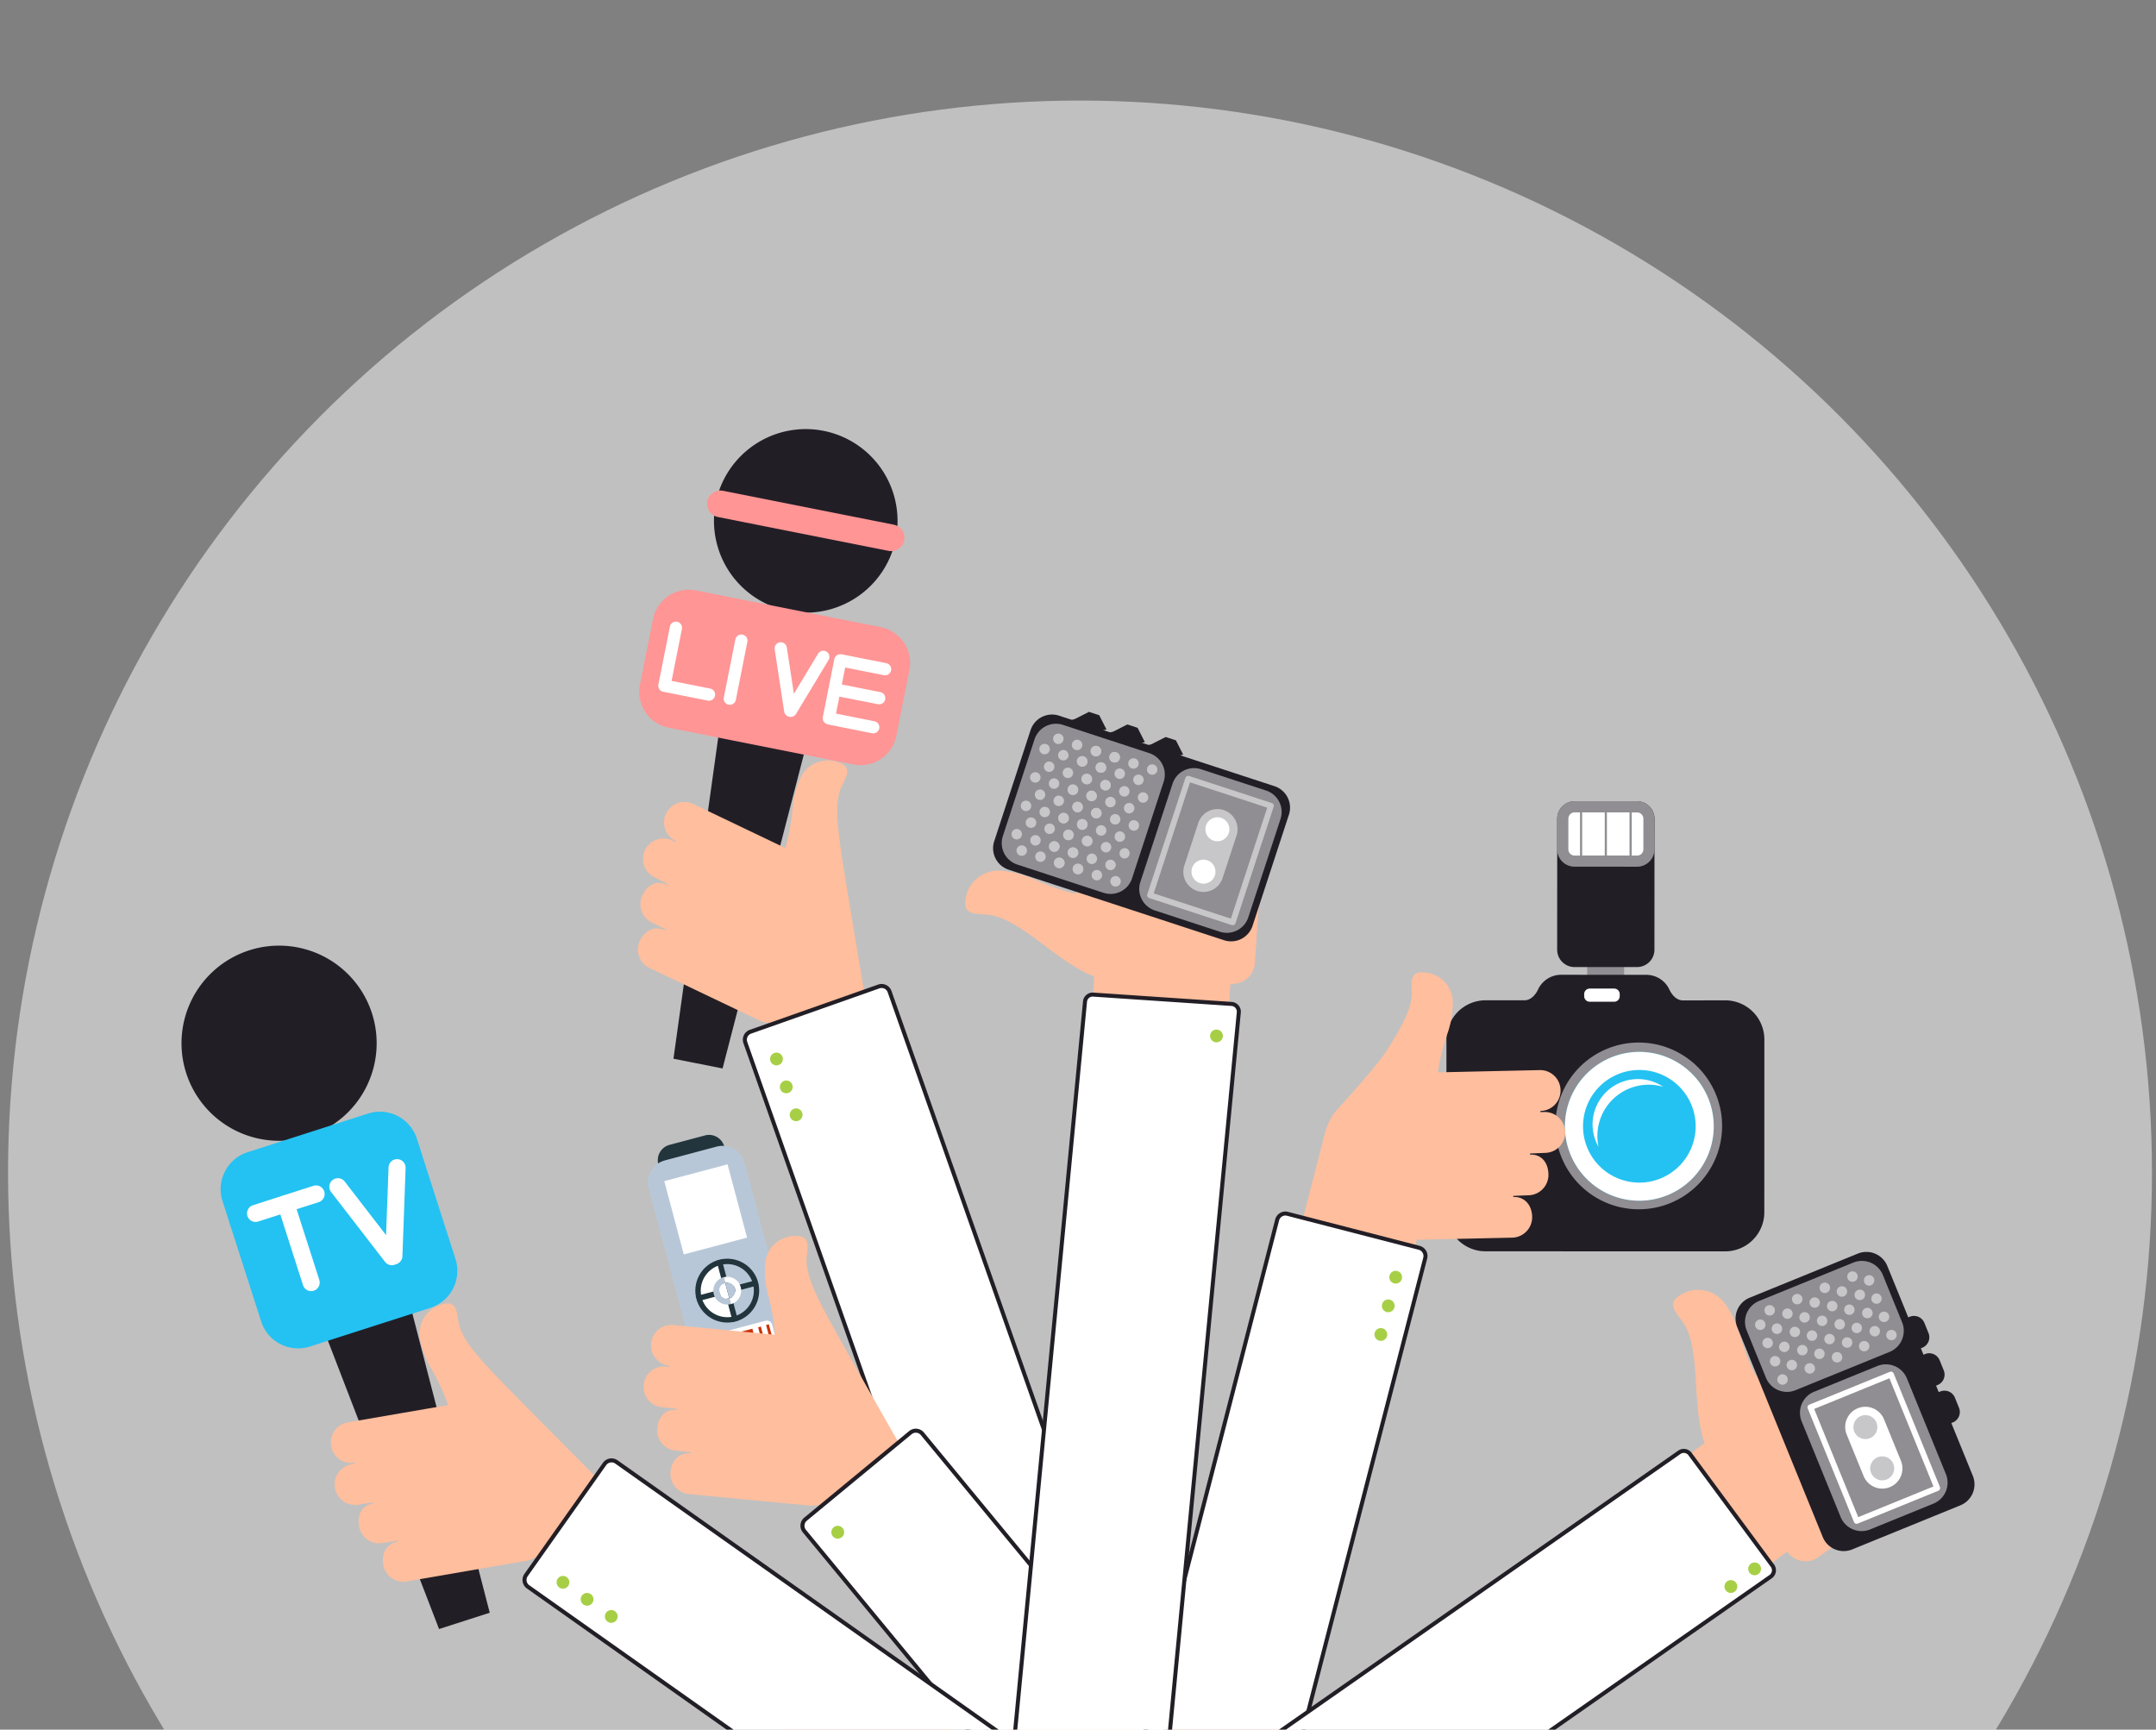<svg xmlns="http://www.w3.org/2000/svg" xmlns:xlink="http://www.w3.org/1999/xlink" width="536" height="430" viewBox="0 0 536 430">
  <rect x="0" y="0" width="536" height="430" fill="#808080" stroke="none"/>
  <defs>
    <clipPath id="clip-path">
      <rect id="Rectangle_2768" data-name="Rectangle 2768" width="536" height="430" transform="translate(1217.467 84.034)" fill="#fff" stroke="#707070" stroke-width="1"/>
    </clipPath>
  </defs>
  <g id="Mask_Group_31" data-name="Mask Group 31" transform="translate(-1217.467 -84.034)" clip-path="url(#clip-path)">
    <circle id="Ellipse_1293" data-name="Ellipse 1293" cx="266.5" cy="266.5" r="266.5" transform="translate(1219.467 109.034)" fill="rgba(255,255,255,0.5)"/>
    <g id="_42127_Converted_" data-name="42127 [Converted]" transform="translate(1196.007 168.691)">
      <g id="Group_26533" data-name="Group 26533" transform="translate(180.046 22.015)">
        <g id="Group_26527" data-name="Group 26527" transform="translate(0.339)">
          <g id="Group_26525" data-name="Group 26525" transform="translate(16.87)">
            <g id="Group_26524" data-name="Group 26524" transform="translate(1.701)">
              <path id="Path_32247" data-name="Path 32247" d="M203.631,49.277a22.819,22.819,0,1,1-17.944-26.823A22.821,22.821,0,0,1,203.631,49.277Z" transform="translate(-158.425 -22.015)" fill="#221e26"/>
            </g>
            <path id="Path_32249" data-name="Path 32249" d="M206.242,45a3.317,3.317,0,0,1-3.906,2.609l-42.417-8.417a3.317,3.317,0,0,1-2.609-3.906h0a3.317,3.317,0,0,1,3.906-2.609L203.633,41.1A3.339,3.339,0,0,1,206.242,45Z" transform="translate(-157.245 -17.337)" fill="#ff9595"/>
          </g>
          <path id="Path_32250" data-name="Path 32250" d="M163.648,158.279l-12.208-2.421L162.927,73.43,184.5,77.711Z" transform="translate(-142.937 0.674)" fill="#221e26"/>
          <path id="Path_32251" data-name="Path 32251" d="M209.461,86.012a9.09,9.09,0,0,1-10.68,7.149l-45.92-9.123a9.09,9.09,0,0,1-7.149-10.68l3.243-16.315a9.1,9.1,0,0,1,10.68-7.149l45.92,9.123A9.1,9.1,0,0,1,212.7,69.7Z" transform="translate(-145.54 -9.789)" fill="#ff9595"/>
          <g id="Group_26526" data-name="Group 26526" transform="translate(4.728 47.859)">
            <path id="Path_32252" data-name="Path 32252" d="M163.122,73.694a1.514,1.514,0,0,1-1.787,1.2h0a1.514,1.514,0,0,1-1.2-1.787l2.868-14.427a1.514,1.514,0,0,1,1.787-1.2h0a1.525,1.525,0,0,1,1.2,1.787Z" transform="translate(-143.839 -54.238)" fill="#fff"/>
            <path id="Path_32253" data-name="Path 32253" d="M181.807,61.123a1.524,1.524,0,0,0-2.1.476l-6.025,10-1.758-11.545a1.528,1.528,0,0,0-3.012.519l2.364,15.508a1.62,1.62,0,0,0,2.9.577l8.1-13.433A1.531,1.531,0,0,0,181.807,61.123Z" transform="translate(-139.967 -53.644)" fill="#fff"/>
            <path id="Path_32254" data-name="Path 32254" d="M190.923,73.275a1.528,1.528,0,0,0,.591-3l-9.585-1.9.836-4.223,9.585,1.9a1.521,1.521,0,1,0,.591-2.983l-11.084-2.205a1.355,1.355,0,0,0-.418,0,1.5,1.5,0,0,0-1.369,1.2L177.2,76.489h0a1.735,1.735,0,0,0,0,.274,1.487,1.487,0,0,0,.922,1.412,1.562,1.562,0,0,0,.274.115L189.482,80.5a1.521,1.521,0,0,0,.591-2.983l-9.585-1.9.836-4.223Z" transform="translate(-136.299 -52.737)" fill="#fff"/>
            <path id="Path_32255" data-name="Path 32255" d="M161.719,71.867l-9.585-1.9L154.7,57.036a1.521,1.521,0,0,0-2.984-.591l-2.868,14.427a1.525,1.525,0,0,0,1.2,1.787h0l11.084,2.205a1.528,1.528,0,0,0,.591-3Z" transform="translate(-148.821 -55.221)" fill="#fff"/>
          </g>
        </g>
        <g id="Group_26532" data-name="Group 26532" transform="translate(0 82.406)">
          <g id="Group_26530" data-name="Group 26530">
            <g id="Group_26529" data-name="Group 26529">
              <g id="Group_26528" data-name="Group 26528">
                <path id="Path_32256" data-name="Path 32256" d="M149.477,108.232a5.083,5.083,0,1,1,4.367-9.181l.735.346a.133.133,0,0,0,.173-.058.142.142,0,0,0-.058-.187,5.08,5.08,0,1,1,4.382-9.167l22.744,10.882a.158.158,0,0,0,.115,0,.148.148,0,0,0,.072-.086,52.608,52.608,0,0,0,1.7-9.138,23.608,23.608,0,0,1,2-8.1,7.518,7.518,0,0,1,10.19-3.6,2.352,2.352,0,0,1,1.355,1.3c.317.908-.086,1.917-1.023,3.848l-.259.519c-1.8,3.762-1.009,9.686-.259,15.407.577,4.4,6.1,37.113,6.1,37.113l-19.2,3.286a.158.158,0,0,0-.187.058,5.073,5.073,0,0,1-6.774,2.393l-27.457-13.116a5.09,5.09,0,0,1-2.393-6.774c1.283-2.666,3.819-3.733,6.2-2.609a.148.148,0,0,0,.187-.072.139.139,0,0,0-.058-.173l-3.286-1.629a5.093,5.093,0,0,1-2.421-6.788c1.312-2.753,3.7-3.791,6.1-2.652a.139.139,0,0,0,.173-.058.122.122,0,0,0-.058-.173Z" transform="translate(-145.305 -79.19)" fill="#ffbe9d"/>
              </g>
              <path id="Path_32257" data-name="Path 32257" d="M245.893,272.281l-55.475-157.4a24.281,24.281,0,0,0-30.988-14.831l63.561,180.306Z" transform="translate(-139.072 -70.601)" fill="#ffbe9d"/>
            </g>
            <path id="Path_32258" data-name="Path 32258" d="M224.44,303.937h40.313L199.737,119.48a2.109,2.109,0,0,0-2.7-1.283L165.16,129.439a2.109,2.109,0,0,0-1.283,2.7Z" transform="translate(-137.163 -62.03)" fill="#fff" stroke="#221e26" stroke-width="1"/>
          </g>
          <g id="Group_26531" data-name="Group 26531" transform="translate(32.867 72.609)">
            <path id="Path_32259" data-name="Path 32259" d="M171.195,130.637a1.586,1.586,0,1,1-2.018-.98A1.581,1.581,0,0,1,171.195,130.637Z" transform="translate(-168.109 -129.568)" fill="#a7cf45"/>
            <path id="Path_32260" data-name="Path 32260" d="M172.885,135.447a1.586,1.586,0,1,1-2.018-.98A1.581,1.581,0,0,1,172.885,135.447Z" transform="translate(-167.363 -127.445)" fill="#a7cf45"/>
            <path id="Path_32261" data-name="Path 32261" d="M174.585,140.257a1.586,1.586,0,1,1-2.018-.98A1.581,1.581,0,0,1,174.585,140.257Z" transform="translate(-166.613 -125.322)" fill="#a7cf45"/>
          </g>
        </g>
      </g>
      <g id="Group_26545" data-name="Group 26545" transform="translate(181.513 197.481)">
        <g id="Group_26541" data-name="Group 26541" transform="translate(1.028)">
          <path id="Path_32262" data-name="Path 32262" d="M172.753,174.792a3.925,3.925,0,0,1-2.782,4.8l-8.821,2.349a3.925,3.925,0,0,1-4.8-2.782l-7.48-28.12a3.925,3.925,0,0,1,2.782-4.8l8.821-2.349a3.925,3.925,0,0,1,4.8,2.782Z" transform="translate(-146.286 -143.757)" fill="#22353d"/>
          <path id="Path_32263" data-name="Path 32263" d="M181.964,190.779a5.7,5.7,0,0,1-4.05,6.976l-12.828,3.416a5.7,5.7,0,0,1-6.976-4.036l-10.882-40.9a5.7,5.7,0,0,1,4.05-6.976l12.828-3.416a5.7,5.7,0,0,1,6.976,4.05Z" transform="translate(-147.036 -142.923)" fill="#b8c7d8"/>
          <rect id="Rectangle_2898" data-name="Rectangle 2898" width="16.272" height="18.852" transform="translate(4.068 11.499) rotate(-14.898)" fill="#fff"/>
          <g id="Group_26536" data-name="Group 26536" transform="translate(11.787 30.783)">
            <path id="Path_32264" data-name="Path 32264" d="M169.882,170.98a7.211,7.211,0,1,1-8.821-5.117A7.211,7.211,0,0,1,169.882,170.98Z" transform="translate(-155 -164.89)" fill="#fff"/>
            <path id="Path_32265" data-name="Path 32265" d="M159.42,165.875l3.7,13.937a7.211,7.211,0,0,0-3.7-13.937Z" transform="translate(-153.359 -164.887)" fill="#b8c7d8"/>
            <g id="Group_26535" data-name="Group 26535">
              <path id="Path_32266" data-name="Path 32266" d="M170.63,170.369a7.948,7.948,0,0,0-8.864-5.131l-.014-.029-.649.173-.649.173.014.029a7.939,7.939,0,0,0-5.131,8.85l-.029.014.173.649.173.649.029-.014a7.939,7.939,0,0,0,8.85,5.131l.014.043.649-.173.649-.173-.014-.029a7.939,7.939,0,0,0,5.131-8.85l.029-.014-.173-.649-.173-.649Zm-1.312.346-5.693,1.513-1.513-5.693A6.61,6.61,0,0,1,169.318,170.715Zm-8.5-3.834,1.513,5.693-5.693,1.513A6.629,6.629,0,0,1,160.815,166.881Zm-3.834,8.518,5.693-1.513,1.513,5.693A6.629,6.629,0,0,1,156.981,175.4Zm8.518,3.834-1.513-5.693,5.693-1.513A6.629,6.629,0,0,1,165.5,179.233Z" transform="translate(-155.215 -165.115)" fill="#22353d"/>
              <g id="Group_26534" data-name="Group 26534" transform="translate(4.474 4.489)">
                <path id="Path_32267" data-name="Path 32267" d="M159.863,172.148a1.987,1.987,0,0,1,1.412-2.421l-.389-1.427a3.461,3.461,0,1,0,1.787,6.688l-.375-1.427A1.984,1.984,0,0,1,159.863,172.148Z" transform="translate(-158.319 -168.198)" fill="#b8c7d8"/>
                <path id="Path_32268" data-name="Path 32268" d="M159.41,171.711a1.987,1.987,0,0,0,2.421,1.412l-1.023-3.834A1.99,1.99,0,0,0,159.41,171.711Z" transform="translate(-157.866 -167.761)" fill="#fff"/>
                <path id="Path_32269" data-name="Path 32269" d="M164.337,170.8a3.465,3.465,0,0,0-4.237-2.45l.389,1.427a1.984,1.984,0,0,1,1.023,3.834l.375,1.427A3.46,3.46,0,0,0,164.337,170.8Z" transform="translate(-157.533 -168.229)" fill="#fff"/>
                <path id="Path_32270" data-name="Path 32270" d="M162.791,170.719a1.972,1.972,0,0,0-2.421-1.4l1.023,3.834A1.994,1.994,0,0,0,162.791,170.719Z" transform="translate(-157.414 -167.778)" fill="#b8c7d8"/>
              </g>
            </g>
          </g>
          <g id="Group_26540" data-name="Group 26540" transform="translate(13.604 45.586)">
            <path id="Path_32271" data-name="Path 32271" d="M171.947,175.45a1.956,1.956,0,0,1,2.393,1.384l.591,2.191a1.969,1.969,0,0,1-1.384,2.393l-14.024,3.733a1.962,1.962,0,0,1-2.393-1.384l-.591-2.191a1.962,1.962,0,0,1,1.384-2.393Z" transform="translate(-156.475 -175.385)" fill="#b8c7d8"/>
            <g id="Group_26537" data-name="Group 26537" transform="translate(0.564 0.578)">
              <path id="Path_32272" data-name="Path 32272" d="M157.895,179.553a1.387,1.387,0,0,0-.98,1.7l.577,2.191a1.378,1.378,0,0,0,1.686.98l14.024-3.733a1.378,1.378,0,0,0,.98-1.686l-.591-2.191a1.387,1.387,0,0,0-1.7-.98Z" transform="translate(-156.866 -175.786)" fill="#fff"/>
            </g>
            <g id="Group_26539" data-name="Group 26539" transform="translate(1.645 1.504)">
              <path id="Path_32273" data-name="Path 32273" d="M160.418,180a1.425,1.425,0,1,1-1.744-1.009A1.421,1.421,0,0,1,160.418,180Z" transform="translate(-157.616 -175.318)" fill="#cc330a"/>
              <path id="Path_32274" data-name="Path 32274" d="M160.28,178.46l.735,2.767,2.335-2.1Z" transform="translate(-156.441 -175.532)" fill="#cc330a"/>
              <rect id="Rectangle_2899" data-name="Rectangle 2899" width="2.854" height="2.854" transform="translate(7.958 1.826) rotate(-14.91)" fill="#cc330a"/>
              <g id="Group_26538" data-name="Group 26538" transform="translate(12.15 0)">
                <rect id="Rectangle_2900" data-name="Rectangle 2900" width="0.706" height="2.854" transform="translate(0 0.74) rotate(-14.725)" fill="#cc330a"/>
                <rect id="Rectangle_2901" data-name="Rectangle 2901" width="0.706" height="2.854" transform="matrix(0.966, -0.258, 0.258, 0.966, 1.974, 0.182)" fill="#cc330a"/>
              </g>
            </g>
          </g>
        </g>
        <g id="Group_26544" data-name="Group 26544" transform="translate(0 25.141)">
          <g id="Group_26543" data-name="Group 26543">
            <g id="Group_26542" data-name="Group 26542">
              <path id="Path_32275" data-name="Path 32275" d="M150.945,203.776a5.088,5.088,0,1,1,.937-10.132l.807.072a.131.131,0,0,0,.144-.115.122.122,0,0,0-.115-.144,5.082,5.082,0,0,1,.966-10.118l25.093,2.393a.23.23,0,0,0,.115-.043.122.122,0,0,0,.029-.1,52.19,52.19,0,0,0-1.542-9.167,23.549,23.549,0,0,1-.908-8.3,7.517,7.517,0,0,1,8.331-6.889,2.4,2.4,0,0,1,1.73.749c.605.749.577,1.83.36,3.964l-.058.577c-.389,4.151,2.378,9.44,5.059,14.557,2.061,3.935,18.492,32.761,18.492,32.761l-16.892,9.7a.122.122,0,0,0-.144.115,5.087,5.087,0,0,1-5.535,4.583l-30.282-2.883a5.081,5.081,0,0,1-4.569-5.549c.288-2.955,2.306-4.828,4.915-4.583a.142.142,0,0,0,.144-.13.129.129,0,0,0-.115-.144l-3.646-.4a5.092,5.092,0,0,1-4.6-5.549c.288-3.027,2.176-4.828,4.814-4.583a.14.14,0,0,0,.144-.115.131.131,0,0,0-.115-.144Z" transform="translate(-146.323 -161.2)" fill="#ffbe9d"/>
            </g>
            <path id="Path_32276" data-name="Path 32276" d="M262.92,275.157l-68.548-83.033a24.29,24.29,0,0,0-34.2-3.272l71.243,86.3Z" transform="translate(-140.212 -151.451)" fill="#ffbe9d"/>
          </g>
          <path id="Path_32277" data-name="Path 32277" d="M215.718,270.088h49.307L203.5,195.544a2.12,2.12,0,0,0-2.969-.288l-26.073,21.519a2.119,2.119,0,0,0-.288,2.969Z" transform="translate(-134.246 -146.381)" fill="#fff" stroke="#221e26" stroke-width="1"/>
          <path id="Path_32278" data-name="Path 32278" d="M181.549,213.728a1.593,1.593,0,1,1-.346-2.234A1.587,1.587,0,0,1,181.549,213.728Z" transform="translate(-132.045 -139.14)" fill="#a7cf45"/>
        </g>
      </g>
      <g id="Group_26557" data-name="Group 26557" transform="translate(66.581 150.422)">
        <g id="Group_26552" data-name="Group 26552" transform="translate(0 0)">
          <g id="Group_26551" data-name="Group 26551">
            <g id="Group_26550" data-name="Group 26550">
              <g id="Group_26546" data-name="Group 26546">
                <path id="Path_32279" data-name="Path 32279" d="M113.94,127.96a24.258,24.258,0,1,1-30.512-15.681A24.259,24.259,0,0,1,113.94,127.96Z" transform="translate(-66.581 -111.107)" fill="#221e26"/>
              </g>
              <path id="Path_32281" data-name="Path 32281" d="M133.351,252.406l-12.6,4.05L88.93,173.9,111.2,166.75Z" transform="translate(-56.719 -86.551)" fill="#221e26"/>
              <path id="Path_32282" data-name="Path 32282" d="M131.713,176.37a9.66,9.66,0,0,1-6.241,12.15l-29.921,9.613a9.66,9.66,0,0,1-12.15-6.241l-9.6-29.921a9.66,9.66,0,0,1,6.241-12.15l29.921-9.6a9.66,9.66,0,0,1,12.15,6.241Z" transform="translate(-63.6 -98.463)" fill="#23c2f2"/>
              <g id="Group_26549" data-name="Group 26549" transform="translate(16.297 53.085)">
                <g id="Group_26547" data-name="Group 26547" transform="translate(0 6.53)">
                  <path id="Path_32283" data-name="Path 32283" d="M93.546,175.222a2.134,2.134,0,0,1-1.369,2.681h0a2.119,2.119,0,0,1-2.681-1.384l-6.284-19.587a2.119,2.119,0,0,1,1.384-2.681h0a2.121,2.121,0,0,1,2.666,1.384Z" transform="translate(-75.586 -151.727)" fill="#fff"/>
                  <path id="Path_32284" data-name="Path 32284" d="M80.658,161.45a2.118,2.118,0,0,1-2.666-1.369h0a2.134,2.134,0,0,1,1.369-2.681l15.047-4.828a2.121,2.121,0,0,1,2.666,1.384h0a2.134,2.134,0,0,1-1.369,2.681Z" transform="translate(-77.889 -152.469)" fill="#fff"/>
                </g>
                <g id="Group_26548" data-name="Group 26548" transform="translate(20.46)">
                  <path id="Path_32285" data-name="Path 32285" d="M109.273,169.376a2.129,2.129,0,0,1-.317,3h0a2.132,2.132,0,0,1-3-.317L92.554,154.7a2.142,2.142,0,0,1,.317-3h0a2.13,2.13,0,0,1,3,.317Z" transform="translate(-92.084 -146.485)" fill="#fff"/>
                  <path id="Path_32286" data-name="Path 32286" d="M101.741,171.881a2.12,2.12,0,0,0,2,2.248h0a2.138,2.138,0,0,0,2.248-2l.793-21.922a2.13,2.13,0,0,0-1.989-2.263h0a2.12,2.12,0,0,0-2.248,2Z" transform="translate(-87.824 -147.938)" fill="#fff"/>
                </g>
              </g>
            </g>
          </g>
        </g>
        <g id="Group_26555" data-name="Group 26555" transform="translate(37.08 88.973)">
          <g id="Group_26554" data-name="Group 26554">
            <g id="Group_26553" data-name="Group 26553">
              <path id="Path_32287" data-name="Path 32287" d="M99.258,222.839A5.085,5.085,0,1,1,97.5,212.822l.807-.144a.133.133,0,0,0-.058-.259,5.083,5.083,0,0,1-1.73-10.017l24.848-4.281a.183.183,0,0,0,.1-.058.281.281,0,0,0,.014-.115,54.778,54.778,0,0,0-3.891-8.446,23.858,23.858,0,0,1-3.056-7.769,7.513,7.513,0,0,1,6.241-8.835,2.381,2.381,0,0,1,1.859.274c.793.562,1.038,1.614,1.384,3.733l.086.577c.706,4.108,4.771,8.489,8.705,12.712,3.012,3.257,26.433,26.765,26.433,26.765L145.48,230.738a.143.143,0,0,0-.115.159,5.08,5.08,0,0,1-4.137,5.866l-29.979,5.174a5.087,5.087,0,0,1-5.866-4.151c-.5-2.926.966-5.261,3.546-5.708a.133.133,0,0,0,.1-.159.119.119,0,0,0-.144-.1l-3.618.562a5.1,5.1,0,0,1-5.895-4.137c-.519-3.012.836-5.232,3.445-5.693a.119.119,0,0,0,.1-.144.137.137,0,0,0-.144-.115Z" transform="translate(-92.308 -172.838)" fill="#ffbe9d"/>
            </g>
            <path id="Path_32288" data-name="Path 32288" d="M241.874,270.371,140.306,198.594a24.283,24.283,0,0,0-33.856,5.823l93.338,65.968h42.086Z" transform="translate(-86.068 -163.438)" fill="#ffbe9d"/>
          </g>
          <path id="Path_32289" data-name="Path 32289" d="M244.152,267.826l-95.558-67.539a2.119,2.119,0,0,0-2.94.5l-19.515,27.615a2.106,2.106,0,0,0,.5,2.94l51.627,36.494h65.882Z" transform="translate(-77.551 -160.894)" fill="#fff" stroke="#221e26" stroke-width="1"/>
        </g>
        <g id="Group_26556" data-name="Group 26556" transform="translate(93.259 156.704)">
          <path id="Path_32290" data-name="Path 32290" d="M133.8,220.132a1.586,1.586,0,0,1-1.845,2.58,1.586,1.586,0,1,1,1.845-2.58Z" transform="translate(-131.286 -219.831)" fill="#a7cf45"/>
          <path id="Path_32291" data-name="Path 32291" d="M137.96,223.07a1.586,1.586,0,0,1-1.845,2.58,1.586,1.586,0,1,1,1.845-2.58Z" transform="translate(-129.45 -218.532)" fill="#a7cf45"/>
          <path id="Path_32292" data-name="Path 32292" d="M142.13,226.022a1.586,1.586,0,0,1-1.845,2.58,1.586,1.586,0,1,1,1.845-2.58Z" transform="translate(-127.61 -217.232)" fill="#a7cf45"/>
        </g>
      </g>
      <g id="Group_26568" data-name="Group 26568" transform="translate(306.022 114.524)">
        <g id="Group_26563" data-name="Group 26563" transform="translate(75.019)">
          <rect id="Rectangle_2902" data-name="Rectangle 2902" width="9.181" height="3.834" transform="translate(35.009 40.659)" fill="#908e92"/>
          <g id="Group_26559" data-name="Group 26559" transform="translate(0 43.152)">
            <path id="Path_32293" data-name="Path 32293" d="M343.565,122.511c-1.528,0-2.71-1.3-3.358-2.681a6.326,6.326,0,0,0-5.751-3.675L313.3,116.14a6.338,6.338,0,0,0-5.751,3.661c-.649,1.384-1.83,2.681-3.373,2.681h-9.657a9.746,9.746,0,0,0-9.743,9.729l-.014,42.936a9.737,9.737,0,0,0,9.729,9.743l59.569.014a9.737,9.737,0,0,0,9.743-9.729l.014-42.936a9.737,9.737,0,0,0-9.729-9.743Z" transform="translate(-284.76 -116.14)" fill="#221e26"/>
            <path id="Path_32296" data-name="Path 32296" d="M324.281,169.282a20.726,20.726,0,1,1,20.726-20.726A20.711,20.711,0,0,1,324.281,169.282Z" transform="translate(-276.459 -110.981)" fill="#908e92"/>
            <path id="Path_32297" data-name="Path 32297" d="M317.365,120.423a1.372,1.372,0,0,1-1.384,1.369h-6.068a1.381,1.381,0,0,1-1.384-1.369v-.533a1.372,1.372,0,0,1,1.384-1.369h6.068a1.381,1.381,0,0,1,1.384,1.369Z" transform="translate(-274.27 -115.09)" fill="#fff"/>
            <g id="Group_26558" data-name="Group 26558" transform="translate(29.475 19.169)">
              <path id="Path_32298" data-name="Path 32298" d="M323.7,166.438a18.5,18.5,0,1,1,18.506-18.492A18.515,18.515,0,0,1,323.7,166.438Z" transform="translate(-305.21 -129.44)" fill="#23c2f2"/>
            </g>
            <path id="Path_32299" data-name="Path 32299" d="M323.716,129.44a18.5,18.5,0,1,0,18.492,18.506A18.524,18.524,0,0,0,323.716,129.44Zm-.014,32.5a14,14,0,1,1,14.009-13.995A14.012,14.012,0,0,1,323.7,161.941Z" transform="translate(-275.736 -110.271)" fill="#fff"/>
            <path id="Path_32300" data-name="Path 32300" d="M314.909,139.26a12.747,12.747,0,0,1,12.64-3.2,11.267,11.267,0,0,0-16.085,14.932A12.758,12.758,0,0,1,314.909,139.26Z" transform="translate(-273.63 -108.2)" fill="#fff"/>
          </g>
          <g id="Group_26562" data-name="Group 26562" transform="translate(27.543)">
            <g id="Group_26560" data-name="Group 26560" transform="translate(0 0.029)">
              <path id="Path_32301" data-name="Path 32301" d="M328.055,123.1a4.318,4.318,0,0,1-4.324,4.324H308.194a4.318,4.318,0,0,1-4.324-4.324l.014-32.559a4.318,4.318,0,0,1,4.324-4.324h15.537a4.318,4.318,0,0,1,4.324,4.324Z" transform="translate(-303.87 -86.22)" fill="#221e26"/>
            </g>
            <path id="Path_32303" data-name="Path 32303" d="M328.055,98.163a4.318,4.318,0,0,1-4.324,4.324l-15.537-.014a4.318,4.318,0,0,1-4.324-4.324V90.524a4.318,4.318,0,0,1,4.324-4.324h15.537a4.318,4.318,0,0,1,4.324,4.324Z" transform="translate(-303.87 -86.2)" fill="#908e92"/>
            <g id="Group_26561" data-name="Group 26561" transform="translate(2.782 2.782)">
              <rect id="Rectangle_2903" data-name="Rectangle 2903" width="5.621" height="10.723" transform="translate(3.43)" fill="#fff"/>
              <rect id="Rectangle_2904" data-name="Rectangle 2904" width="5.621" height="10.723" transform="translate(9.585)" fill="#fff"/>
              <path id="Path_32304" data-name="Path 32304" d="M318.07,88.14h-1.34V98.863h1.34a1.559,1.559,0,0,0,1.557-1.557V89.682A1.566,1.566,0,0,0,318.07,88.14Z" transform="translate(-300.977 -88.126)" fill="#fff"/>
              <path id="Path_32305" data-name="Path 32305" d="M308.7,88.13h-1.34a1.559,1.559,0,0,0-1.557,1.557v7.624a1.559,1.559,0,0,0,1.557,1.557h1.34Z" transform="translate(-305.8 -88.13)" fill="#fff"/>
            </g>
          </g>
        </g>
        <g id="Group_26567" data-name="Group 26567" transform="translate(0 42.56)">
          <g id="Group_26565" data-name="Group 26565" transform="translate(6.399)">
            <g id="Group_26564" data-name="Group 26564" transform="translate(41.783)">
              <path id="Path_32306" data-name="Path 32306" d="M317.465,160.6a5.082,5.082,0,1,0-.2-10.161l-.807.014a.142.142,0,0,1-.144-.13.133.133,0,0,1,.13-.144,5.082,5.082,0,0,0-.231-10.161L291,140.578a.156.156,0,0,1-.1-.043.137.137,0,0,1-.029-.1,52.816,52.816,0,0,1,2.205-9.023,23.794,23.794,0,0,0,1.5-8.215,7.514,7.514,0,0,0-7.812-7.466,2.4,2.4,0,0,0-1.773.62c-.663.706-.706,1.787-.649,3.935l.014.577c.086,4.165-3.056,9.253-6.1,14.154-2.335,3.776-12.121,14.5-12.121,14.5l7.466,27.731a.153.153,0,0,1,.144.13,5.085,5.085,0,0,0,5.189,4.972l30.411-.677a5.076,5.076,0,0,0,4.958-5.2c-.072-2.969-1.946-4.987-4.583-4.915a.154.154,0,0,1-.144-.144.129.129,0,0,1,.13-.13l3.661-.144a5.082,5.082,0,0,0,4.987-5.2c-.072-3.041-1.816-4.987-4.468-4.915a.129.129,0,0,1-.13-.13.142.142,0,0,1,.13-.144Z" transform="translate(-266.14 -115.729)" fill="#ffbe9d"/>
            </g>
            <path id="Path_32307" data-name="Path 32307" d="M266.48,295.954l40.933-157.476c-12.986-3.358-28.494-4.8-31.838,8.187L237.15,295.954Z" transform="translate(-237.15 -106.71)" fill="#ffbe9d"/>
          </g>
          <path id="Path_32308" data-name="Path 32308" d="M271.971,286.617l30.5-118.215a2.11,2.11,0,0,0-1.513-2.566l-32.732-8.446a2.11,2.11,0,0,0-2.565,1.513L232.71,286.617h39.261Z" transform="translate(-232.71 -97.373)" fill="#fff" stroke="#221e26" stroke-width="1"/>
          <g id="Group_26566" data-name="Group 26566" transform="translate(57.142 74.194)">
            <path id="Path_32309" data-name="Path 32309" d="M274.965,168.408a1.584,1.584,0,1,0,1.917-1.153A1.579,1.579,0,0,0,274.965,168.408Z" transform="translate(-271.226 -167.206)" fill="#a7cf45"/>
            <path id="Path_32310" data-name="Path 32310" d="M273.685,173.348a1.57,1.57,0,0,0,1.153,1.917,1.584,1.584,0,1,0-1.153-1.917Z" transform="translate(-271.791 -165.026)" fill="#a7cf45"/>
            <path id="Path_32311" data-name="Path 32311" d="M272.405,178.287a1.577,1.577,0,0,0,1.153,1.917,1.584,1.584,0,1,0-1.153-1.917Z" transform="translate(-272.356 -162.845)" fill="#a7cf45"/>
          </g>
        </g>
      </g>
      <g id="Group_26579" data-name="Group 26579" transform="translate(261.431 92.314)">
        <g id="Group_26571" data-name="Group 26571" transform="translate(0 12.237)">
          <g id="Group_26570" data-name="Group 26570">
            <g id="Group_26569" data-name="Group 26569">
              <path id="Path_32312" data-name="Path 32312" d="M253.829,85.261a5.57,5.57,0,1,0-11.112-.793l-.058.894a.13.13,0,0,1-.159.13.157.157,0,0,1-.144-.159,5.569,5.569,0,0,0-11.112-.764l-1.874,27.586a.109.109,0,0,1-.058.1c-.029.029-.072.029-.13.014a57.9,57.9,0,0,1-9.642-3.286,25.807,25.807,0,0,0-8.821-2.45,8.255,8.255,0,0,0-8.936,7.783,2.648,2.648,0,0,0,.5,2c.706.793,1.888.951,4.237,1.1l.634.043c4.555.317,9.8,4.252,14.845,8.057,3.891,2.926,8.158,5.967,11.833,7.307.058.029,0,.086-.014.144l-.3,4.569,33.856,2.292.3-5.03a.157.157,0,0,1,.159-.144,5.567,5.567,0,0,0,5.938-5.174l2.277-33.294a5.589,5.589,0,0,0-5.189-5.938c-3.243-.216-5.635,1.629-5.823,4.511a.147.147,0,0,1-.158.13.142.142,0,0,1-.13-.144l.2-4.021a5.578,5.578,0,0,0-5.189-5.967c-3.329-.231-5.621,1.485-5.808,4.4a.147.147,0,0,1-.159.13.168.168,0,0,1-.144-.144Z" transform="translate(-201.772 -79.28)" fill="#ffbe9d"/>
            </g>
            <path id="Path_32313" data-name="Path 32313" d="M248.813,303.283l17.195-179.34a1.936,1.936,0,0,0-1.8-2.061l-34.4-2.32a1.913,1.913,0,0,0-2.047,1.8L210.33,303.3h38.483Z" transform="translate(-197.996 -61.507)" fill="#fff" stroke="#221e26" stroke-width="1"/>
          </g>
          <path id="Path_32314" data-name="Path 32314" d="M246.1,125.675a1.562,1.562,0,0,1,.994,2,1.586,1.586,0,1,1-.994-2Z" transform="translate(-183.135 -58.842)" fill="#a7cf45"/>
        </g>
        <g id="Group_26578" data-name="Group 26578" transform="translate(6.922)">
          <g id="Group_26572" data-name="Group 26572" transform="translate(15.307)">
            <path id="Path_32315" data-name="Path 32315" d="M228.271,71.626l1.8,3.546-4.843,1.24a2.811,2.811,0,0,1-3.546,1.8l-2.551-.836a2.823,2.823,0,0,1-1.8-3.546l4.843-1.24,3.546-1.8Z" transform="translate(-217.195 -70.79)" fill="#221e26"/>
            <path id="Path_32316" data-name="Path 32316" d="M234.891,73.8l1.8,3.546-4.843,1.24a2.823,2.823,0,0,1-3.546,1.8l-2.551-.836a2.822,2.822,0,0,1-1.8-3.546l4.843-1.24,3.546-1.8Z" transform="translate(-214.274 -69.832)" fill="#221e26"/>
            <path id="Path_32317" data-name="Path 32317" d="M241.5,75.952l1.8,3.546-4.843,1.254a2.829,2.829,0,0,1-3.546,1.8l-2.551-.836a2.822,2.822,0,0,1-1.8-3.546l4.843-1.24,3.546-1.8Z" transform="translate(-211.357 -68.875)" fill="#221e26"/>
          </g>
          <g id="Group_26577" data-name="Group 26577" transform="translate(0 0.67)">
            <path id="Path_32318" data-name="Path 32318" d="M276.528,89.062a5.614,5.614,0,0,1,3.589,7.091l-9.037,27.615a5.614,5.614,0,0,1-7.091,3.589l-53.544-17.526a5.614,5.614,0,0,1-3.589-7.091l9.037-27.615a5.614,5.614,0,0,1,7.091-3.589Z" transform="translate(-206.575 -71.255)" fill="#221e26"/>
            <path id="Path_32319" data-name="Path 32319" d="M244.739,80.145a5.614,5.614,0,0,1,3.589,7.091l-7.87,24.041a5.614,5.614,0,0,1-7.091,3.589l-21.432-7.019a5.614,5.614,0,0,1-3.589-7.091l7.869-24.041a5.614,5.614,0,0,1,7.091-3.589Z" transform="translate(-205.917 -70.553)" fill="#908e92"/>
            <g id="Group_26576" data-name="Group 26576" transform="translate(36.335 13.318)">
              <path id="Path_32320" data-name="Path 32320" d="M263.313,86.066a5.614,5.614,0,0,1,3.589,7.091l-8,24.416a5.614,5.614,0,0,1-7.091,3.589l-16.157-5.29a5.614,5.614,0,0,1-3.589-7.091l8-24.416a5.614,5.614,0,0,1,7.091-3.589Z" transform="translate(-231.785 -80.495)" fill="#908e92"/>
              <g id="Group_26574" data-name="Group 26574" transform="translate(10.955 10.177)">
                <path id="Path_32321" data-name="Path 32321" d="M249.423,87.807a5.007,5.007,0,0,1,3.2,6.313l-3.474,10.594a5.007,5.007,0,0,1-6.313,3.2h0a5.007,5.007,0,0,1-3.2-6.313l3.474-10.594a5.007,5.007,0,0,1,6.313-3.2Z" transform="translate(-239.386 -87.556)" fill="#c7c6c8"/>
                <g id="Group_26573" data-name="Group 26573" transform="translate(2.032 2.052)">
                  <path id="Path_32323" data-name="Path 32323" d="M247.108,89.125a2.981,2.981,0,1,1-3.762,1.9A2.976,2.976,0,0,1,247.108,89.125Z" transform="translate(-239.736 -88.979)" fill="#fff"/>
                  <path id="Path_32324" data-name="Path 32324" d="M244.708,96.435a2.981,2.981,0,1,1-3.762,1.9A2.97,2.97,0,0,1,244.708,96.435Z" transform="translate(-240.795 -85.753)" fill="#fff"/>
                </g>
              </g>
              <g id="Group_26575" data-name="Group 26575" transform="translate(1.959 1.919)">
                <path id="Path_32325" data-name="Path 32325" d="M254.426,118.96a1.438,1.438,0,0,1-.231-.029L233.643,112.2a.722.722,0,0,1-.461-.908l9.484-28.97a.691.691,0,0,1,.36-.418.722.722,0,0,1,.548-.043l20.567,6.731a.691.691,0,0,1,.418.36.727.727,0,0,1,.043.548l-9.484,28.97a.691.691,0,0,1-.36.418A.916.916,0,0,1,254.426,118.96Zm-19.645-7.913,19.184,6.284L263,89.73l-19.2-6.284Z" transform="translate(-233.144 -81.826)" fill="#c7c6c8"/>
              </g>
            </g>
            <path id="Path_32326" data-name="Path 32326" d="M220.155,75.435a1.3,1.3,0,1,1,.836,1.643A1.309,1.309,0,0,1,220.155,75.435Zm4.655,1.528a1.3,1.3,0,0,1,2.479.807,1.29,1.29,0,0,1-1.643.822A1.277,1.277,0,0,1,224.81,76.962Zm4.655,1.528a1.3,1.3,0,0,1,2.479.807,1.29,1.29,0,0,1-1.643.822A1.277,1.277,0,0,1,229.466,78.49ZM234.107,80a1.3,1.3,0,1,1,2.479.807A1.3,1.3,0,0,1,234.107,80Zm-17.368-2.018a1.3,1.3,0,1,1,.836,1.643A1.309,1.309,0,0,1,216.739,77.986Zm4.655,1.528a1.3,1.3,0,1,1,.836,1.643A1.309,1.309,0,0,1,221.394,79.514Zm4.655,1.513a1.3,1.3,0,1,1,.836,1.643A1.292,1.292,0,0,1,226.05,81.027Zm4.655,1.528a1.29,1.29,0,0,1,1.643-.822,1.315,1.315,0,0,1,.836,1.643,1.3,1.3,0,0,1-1.643.836A1.319,1.319,0,0,1,230.705,82.555Zm-12.828-.173a1.3,1.3,0,1,1,.822,1.629A1.3,1.3,0,0,1,217.878,82.382Zm4.655,1.528a1.3,1.3,0,1,1,.822,1.629A1.3,1.3,0,0,1,222.533,83.91Zm4.655,1.513a1.3,1.3,0,1,1,.85,1.643A1.283,1.283,0,0,1,227.188,85.423Zm4.655,1.528a1.3,1.3,0,1,1,.836,1.643A1.309,1.309,0,0,1,231.844,86.951Zm-17.411-1.917a1.3,1.3,0,1,1,.836,1.643A1.309,1.309,0,0,1,214.433,85.034Zm4.655,1.528a1.3,1.3,0,1,1,.822,1.643A1.313,1.313,0,0,1,219.088,86.561Zm4.655,1.528a1.3,1.3,0,1,1,.836,1.629A1.277,1.277,0,0,1,223.744,88.089Zm4.641,1.528a1.3,1.3,0,1,1,.836,1.643A1.309,1.309,0,0,1,228.385,89.617Zm-12.77-.288a1.29,1.29,0,0,1,1.643-.822,1.3,1.3,0,1,1-1.643.822Zm4.641,1.528a1.3,1.3,0,0,1,2.479.807,1.3,1.3,0,0,1-2.479-.807Zm4.655,1.513a1.3,1.3,0,1,1,.836,1.643A1.309,1.309,0,0,1,224.911,92.37Zm4.655,1.528a1.29,1.29,0,0,1,1.643-.822,1.3,1.3,0,1,1-1.643.822Zm-17.44-1.8a1.29,1.29,0,0,1,1.643-.822,1.3,1.3,0,1,1-1.643.822Zm4.655,1.528a1.3,1.3,0,1,1,.836,1.643A1.309,1.309,0,0,1,216.782,93.624Zm4.641,1.513a1.3,1.3,0,0,1,2.479.807,1.3,1.3,0,1,1-2.479-.807Zm4.655,1.528a1.3,1.3,0,0,1,1.643-.822,1.3,1.3,0,0,1-.807,2.479A1.343,1.343,0,0,1,226.079,96.665Zm-12.741-.389a1.309,1.309,0,0,1,1.643-.836,1.3,1.3,0,1,1-.822,2.465A1.28,1.28,0,0,1,213.338,96.276Zm4.655,1.528a1.3,1.3,0,1,1,2.479.807,1.3,1.3,0,0,1-1.643.822A1.277,1.277,0,0,1,217.993,97.8Zm4.641,1.513a1.315,1.315,0,0,1,1.643-.836,1.3,1.3,0,0,1-.807,2.479A1.315,1.315,0,0,1,222.634,99.317Zm4.655,1.528a1.309,1.309,0,0,1,1.643-.836,1.3,1.3,0,1,1-1.643.836Zm-17.468-1.7a1.3,1.3,0,1,1,.836,1.643A1.292,1.292,0,0,1,209.821,99.144Zm4.655,1.528a1.3,1.3,0,1,1,.836,1.643A1.309,1.309,0,0,1,214.476,100.672Zm4.641,1.528a1.3,1.3,0,1,1,.836,1.643A1.315,1.315,0,0,1,219.117,102.2Zm4.655,1.513a1.3,1.3,0,1,1,.836,1.643A1.292,1.292,0,0,1,223.773,103.713Zm-12.712-.49a1.3,1.3,0,1,1,2.479.807,1.3,1.3,0,0,1-2.479-.807Zm4.655,1.513a1.3,1.3,0,1,1,2.479.807,1.29,1.29,0,0,1-1.643.822A1.271,1.271,0,0,1,215.716,104.736Zm4.641,1.528a1.3,1.3,0,0,1,2.479.807,1.3,1.3,0,0,1-2.479-.807Zm4.655,1.528a1.3,1.3,0,1,1,2.479.807,1.3,1.3,0,0,1-2.479-.807Z" transform="translate(-205.172 -69.806)" fill="#c7c6c8"/>
            <path id="Path_32327" data-name="Path 32327" d="M226.653,77.565a1.3,1.3,0,1,1,2.479.807,1.3,1.3,0,0,1-2.479-.807Zm4.655,1.528a1.3,1.3,0,1,1,2.479.807,1.3,1.3,0,0,1-2.479-.807Zm4.655,1.528a1.309,1.309,0,0,1,1.643-.836,1.3,1.3,0,0,1-.807,2.479A1.309,1.309,0,0,1,235.964,80.62Zm4.655,1.513a1.3,1.3,0,1,1,.836,1.643A1.3,1.3,0,0,1,240.619,82.134Zm-17.368-2.018a1.3,1.3,0,1,1,.836,1.643A1.3,1.3,0,0,1,223.251,80.116Zm4.655,1.528a1.3,1.3,0,1,1,.836,1.643A1.309,1.309,0,0,1,227.907,81.644Zm4.641,1.513a1.29,1.29,0,0,1,1.643-.822,1.3,1.3,0,1,1-.807,2.479A1.331,1.331,0,0,1,232.548,83.157Zm4.655,1.528a1.3,1.3,0,1,1,.836,1.643A1.315,1.315,0,0,1,237.2,84.685Zm-12.813-.173a1.3,1.3,0,1,1,2.479.807,1.29,1.29,0,0,1-1.643.822A1.277,1.277,0,0,1,224.39,84.512Zm4.655,1.528a1.28,1.28,0,0,1,1.629-.822,1.3,1.3,0,0,1,.836,1.629,1.315,1.315,0,0,1-1.643.836A1.3,1.3,0,0,1,229.045,86.04Zm4.641,1.513a1.3,1.3,0,1,1,2.479.807,1.3,1.3,0,0,1-2.479-.807Zm4.655,1.528a1.3,1.3,0,1,1,.836,1.643A1.309,1.309,0,0,1,238.342,89.081Zm-17.4-1.917a1.3,1.3,0,1,1,.836,1.643A1.286,1.286,0,0,1,220.945,87.164Zm4.641,1.528a1.3,1.3,0,1,1,.836,1.643A1.309,1.309,0,0,1,225.586,88.691Zm4.655,1.528a1.3,1.3,0,1,1,2.479.807,1.3,1.3,0,0,1-2.479-.807Zm4.655,1.513a1.3,1.3,0,1,1,.836,1.643A1.286,1.286,0,0,1,234.9,91.733Zm-12.784-.274a1.28,1.28,0,0,1,1.629-.822,1.3,1.3,0,1,1-1.629.822Zm4.655,1.528a1.3,1.3,0,0,1,1.629-.836,1.315,1.315,0,0,1,.836,1.643,1.3,1.3,0,0,1-1.643.822A1.28,1.28,0,0,1,226.768,92.987Zm4.655,1.513a1.29,1.29,0,0,1,1.643-.822,1.3,1.3,0,1,1-1.643.822Zm4.641,1.528a1.29,1.29,0,0,1,1.643-.822,1.3,1.3,0,1,1-.807,2.479A1.331,1.331,0,0,1,236.064,96.028Zm-17.44-1.8a1.3,1.3,0,1,1,.836,1.643A1.309,1.309,0,0,1,218.625,94.226Zm4.655,1.528a1.28,1.28,0,0,1,1.629-.822,1.3,1.3,0,0,1,.836,1.629,1.3,1.3,0,1,1-2.465-.807Zm4.655,1.513a1.29,1.29,0,0,1,1.643-.822,1.3,1.3,0,1,1-1.643.822Zm4.655,1.528a1.29,1.29,0,0,1,1.643-.822,1.3,1.3,0,1,1-1.643.822Zm-12.755-.389a1.315,1.315,0,0,1,1.643-.836,1.3,1.3,0,0,1,.822,1.643,1.28,1.28,0,0,1-1.629.822A1.3,1.3,0,0,1,219.836,98.406Zm4.655,1.528a1.3,1.3,0,0,1,2.479.807,1.29,1.29,0,0,1-1.643.822A1.277,1.277,0,0,1,224.491,99.934Zm4.655,1.513a1.3,1.3,0,1,1,2.479.807,1.3,1.3,0,0,1-1.643.822A1.277,1.277,0,0,1,229.146,101.447Zm4.655,1.528a1.309,1.309,0,0,1,1.643-.836,1.3,1.3,0,0,1-.807,2.465A1.277,1.277,0,0,1,233.8,102.975Zm-17.483-1.7a1.3,1.3,0,1,1,.836,1.643A1.309,1.309,0,0,1,216.319,101.274Zm4.655,1.528a1.3,1.3,0,1,1,.836,1.643A1.309,1.309,0,0,1,220.974,102.8Zm4.655,1.513a1.3,1.3,0,1,1,.836,1.643A1.286,1.286,0,0,1,225.63,104.315Zm4.641,1.528a1.3,1.3,0,1,1,.836,1.643A1.309,1.309,0,0,1,230.27,105.843Zm-12.712-.49a1.3,1.3,0,0,1,2.479.807,1.3,1.3,0,0,1-2.479-.807Zm4.655,1.513a1.3,1.3,0,0,1,2.479.807,1.3,1.3,0,0,1-2.479-.807Zm4.655,1.528a1.3,1.3,0,1,1,2.479.807,1.3,1.3,0,0,1-1.643.822A1.277,1.277,0,0,1,226.869,108.394Zm4.655,1.528a1.3,1.3,0,0,1,1.643-.836,1.3,1.3,0,1,1-1.643.836Z" transform="translate(-202.302 -68.866)" fill="#c7c6c8"/>
          </g>
        </g>
      </g>
      <g id="Group_26590" data-name="Group 26590" transform="translate(338.883 226.574)">
        <g id="Group_26582" data-name="Group 26582" transform="translate(0 9.452)">
          <g id="Group_26581" data-name="Group 26581">
            <g id="Group_26580" data-name="Group 26580" transform="translate(98.521)">
              <path id="Path_32328" data-name="Path 32328" d="M380.9,193.085a5.57,5.57,0,1,0-6.572-8.994l-.721.519a.131.131,0,0,1-.2-.029.139.139,0,0,1,.029-.2,5.566,5.566,0,0,0-6.6-8.965l-22.254,16.416a.109.109,0,0,1-.115.014c-.043,0-.072-.043-.1-.086a59.561,59.561,0,0,1-3.733-9.484,25.7,25.7,0,0,0-3.834-8.316,8.234,8.234,0,0,0-11.718-1.773,2.592,2.592,0,0,0-1.2,1.686c-.144,1.052.49,2.047,1.9,3.935l.389.5c2.71,3.675,3.084,10.219,3.459,16.532.274,4.857.721,10.089,2.075,13.75.029.058-.058.043-.115.086l-3.69,2.71,20.149,27.3,4.036-3.027a.146.146,0,0,1,.216.029,5.568,5.568,0,0,0,7.783,1.182l26.851-19.789a5.585,5.585,0,0,0,1.167-7.8c-1.931-2.609-4.886-3.243-7.221-1.528a.144.144,0,0,1-.2-.043.137.137,0,0,1,.029-.187l3.2-2.45a5.581,5.581,0,0,0,1.2-7.812c-1.989-2.681-4.771-3.315-7.106-1.6a.157.157,0,0,1-.2-.029.141.141,0,0,1,.029-.2Z" transform="translate(-323.866 -170.501)" fill="#ffbe9d"/>
            </g>
            <path id="Path_32329" data-name="Path 32329" d="M322.444,268.548,378.323,229.5a1.934,1.934,0,0,0,.4-2.71l-20.481-27.745a1.93,1.93,0,0,0-2.7-.4l-100.04,69.9Z" transform="translate(-255.51 -158.247)" fill="#fff" stroke="#221e26" stroke-width="1"/>
          </g>
          <path id="Path_32330" data-name="Path 32330" d="M339.353,220.379a1.577,1.577,0,0,1-2.22-.346,1.587,1.587,0,1,1,2.22.346Z" transform="translate(-219.625 -149.757)" fill="#a7cf45"/>
          <path id="Path_32331" data-name="Path 32331" d="M335.265,223.429a1.593,1.593,0,1,1,.332-2.234A1.59,1.59,0,0,1,335.265,223.429Z" transform="translate(-221.431 -148.411)" fill="#a7cf45"/>
        </g>
        <g id="Group_26589" data-name="Group 26589" transform="translate(114.053)">
          <g id="Group_26583" data-name="Group 26583" transform="translate(39.046 15.913)">
            <path id="Path_32332" data-name="Path 32332" d="M370.65,179.23a2.8,2.8,0,0,1-1.542,3.661l-2.493,1.009a2.8,2.8,0,0,1-3.661-1.542l-1.009-2.493a2.8,2.8,0,0,1,1.542-3.661l2.493-1.009a2.8,2.8,0,0,1,3.661,1.542Z" transform="translate(-361.733 -174.983)" fill="#221e26"/>
            <path id="Path_32333" data-name="Path 32333" d="M373.28,185.67a2.8,2.8,0,0,1-1.542,3.661l-2.493,1.009a2.8,2.8,0,0,1-3.661-1.542l-1.009-2.493a2.8,2.8,0,0,1,1.542-3.661l2.493-1.009a2.8,2.8,0,0,1,3.661,1.542Z" transform="translate(-360.573 -172.142)" fill="#221e26"/>
            <path id="Path_32334" data-name="Path 32334" d="M375.91,192.12a2.8,2.8,0,0,1-1.542,3.661l-2.493,1.009a2.8,2.8,0,0,1-3.661-1.542l-1.009-2.493a2.8,2.8,0,0,1,1.542-3.661l2.493-1.009a2.8,2.8,0,0,1,3.661,1.542Z" transform="translate(-359.412 -169.295)" fill="#221e26"/>
          </g>
          <g id="Group_26588" data-name="Group 26588">
            <path id="Path_32335" data-name="Path 32335" d="M393.631,219.616a5.626,5.626,0,0,1-3.084,7.322l-26.909,10.968a5.621,5.621,0,0,1-7.322-3.084l-21.259-52.175a5.626,5.626,0,0,1,3.084-7.322l26.909-10.968a5.621,5.621,0,0,1,7.322,3.084Z" transform="translate(-334.642 -163.942)" fill="#221e26"/>
            <path id="Path_32336" data-name="Path 32336" d="M375.329,180.767a5.642,5.642,0,0,1-3.084,7.336l-23.435,9.541a5.621,5.621,0,0,1-7.322-3.084l-4.8-11.775a5.63,5.63,0,0,1,3.084-7.336l23.435-9.541a5.642,5.642,0,0,1,7.336,3.084Z" transform="translate(-333.924 -163.258)" fill="#908e92"/>
            <g id="Group_26587" data-name="Group 26587" transform="translate(16.013 27.947)">
              <path id="Path_32337" data-name="Path 32337" d="M363.2,224.377a5.642,5.642,0,0,1-7.336-3.084l-9.7-23.8a5.642,5.642,0,0,1,3.084-7.336L365,183.747a5.642,5.642,0,0,1,7.336,3.084l9.7,23.8a5.626,5.626,0,0,1-3.084,7.322Z" transform="translate(-345.752 -183.332)" fill="#908e92"/>
              <g id="Group_26585" data-name="Group 26585" transform="translate(11.244 10.553)">
                <path id="Path_32338" data-name="Path 32338" d="M364.661,210.625a5.015,5.015,0,0,1-6.529-2.753l-4.209-10.32a5.015,5.015,0,0,1,2.753-6.529h0a5.015,5.015,0,0,1,6.529,2.753l4.209,10.32a5.01,5.01,0,0,1-2.753,6.529Z" transform="translate(-353.554 -190.654)" fill="#fff"/>
                <g id="Group_26584" data-name="Group 26584" transform="translate(2.051 2.08)">
                  <path id="Path_32340" data-name="Path 32340" d="M361.974,204.948a2.98,2.98,0,1,1,1.629-3.891A2.977,2.977,0,0,1,361.974,204.948Z" transform="translate(-353.698 -188.96)" fill="#c7c6c8"/>
                  <path id="Path_32341" data-name="Path 32341" d="M359.075,197.823a2.974,2.974,0,1,1,1.629-3.877A2.977,2.977,0,0,1,359.075,197.823Z" transform="translate(-354.977 -192.097)" fill="#c7c6c8"/>
                </g>
              </g>
              <g id="Group_26586" data-name="Group 26586" transform="translate(1.874 1.819)">
                <path id="Path_32342" data-name="Path 32342" d="M359.271,222.422a.719.719,0,0,1-.663-.447l-11.5-28.235a.721.721,0,0,1,0-.548.734.734,0,0,1,.389-.389l20.034-8.158a.728.728,0,0,1,.937.389l11.5,28.235a.721.721,0,0,1,0,.548.734.734,0,0,1-.389.389l-20.034,8.158A.624.624,0,0,1,359.271,222.422ZM348.706,193.87l10.954,26.895,18.708-7.624-10.954-26.895Z" transform="translate(-347.053 -184.595)" fill="#fff"/>
              </g>
            </g>
            <path id="Path_32343" data-name="Path 32343" d="M365.874,168.341a1.289,1.289,0,0,1,1.686.706,1.3,1.3,0,0,1-.706,1.7,1.279,1.279,0,0,1-1.686-.721A1.293,1.293,0,0,1,365.874,168.341Zm1.845,4.54a1.29,1.29,0,1,1-.721,1.672A1.309,1.309,0,0,1,367.719,172.881Zm1.859,4.526a1.3,1.3,0,1,1-.706,1.7A1.279,1.279,0,0,1,369.578,177.407Zm1.845,4.54a1.3,1.3,0,0,1,1.7.721,1.3,1.3,0,0,1-2.407.98A1.3,1.3,0,0,1,371.423,181.947Zm-9.686-14.557a1.3,1.3,0,1,1-.721,1.686A1.3,1.3,0,0,1,361.737,167.39Zm1.845,4.54a1.284,1.284,0,0,1,1.686.706,1.317,1.317,0,0,1-.706,1.7,1.3,1.3,0,1,1-.98-2.407Zm1.845,4.526a1.306,1.306,0,1,1-.706,1.7A1.3,1.3,0,0,1,365.427,176.455Zm1.845,4.526a1.3,1.3,0,1,1-.706,1.7A1.3,1.3,0,0,1,367.272,180.981Zm-8.158-9.887a1.3,1.3,0,1,1-.721,1.686A1.313,1.313,0,0,1,359.114,171.094Zm1.845,4.54a1.293,1.293,0,1,1-.706,1.672A1.284,1.284,0,0,1,360.959,175.634Zm1.845,4.54a1.293,1.293,0,1,1-.706,1.686A1.284,1.284,0,0,1,362.8,180.174Zm1.845,4.526a1.293,1.293,0,1,1-.706,1.686A1.289,1.289,0,0,1,364.649,184.7Zm-9.786-14.514a1.284,1.284,0,0,1,1.686.706,1.3,1.3,0,0,1-.721,1.7,1.279,1.279,0,0,1-1.686-.721A1.3,1.3,0,0,1,354.862,170.186Zm1.845,4.54a1.284,1.284,0,0,1,1.686.706,1.3,1.3,0,1,1-1.686-.706Zm1.845,4.526a1.306,1.306,0,1,1-.706,1.7A1.3,1.3,0,0,1,358.552,179.251Zm1.845,4.54a1.3,1.3,0,1,1-.706,1.686A1.279,1.279,0,0,1,360.4,183.792Zm-8.057-9.931a1.293,1.293,0,1,1-.706,1.686A1.289,1.289,0,0,1,352.34,173.861Zm1.845,4.54a1.293,1.293,0,1,1-.706,1.672A1.284,1.284,0,0,1,354.185,178.4Zm1.845,4.526a1.3,1.3,0,1,1-.706,1.7A1.3,1.3,0,0,1,356.03,182.927Zm1.859,4.526a1.3,1.3,0,1,1-.706,1.686A1.284,1.284,0,0,1,357.889,187.452ZM347.987,173a1.3,1.3,0,1,1-.706,1.686A1.29,1.29,0,0,1,347.987,173Zm1.845,4.526a1.289,1.289,0,0,1,1.686.706,1.3,1.3,0,1,1-1.686-.706Zm1.845,4.54a1.29,1.29,0,0,1,1.686.721,1.3,1.3,0,1,1-1.686-.721Zm1.845,4.526a1.284,1.284,0,0,1,1.686.706,1.3,1.3,0,0,1-.706,1.7,1.279,1.279,0,0,1-1.686-.721A1.293,1.293,0,0,1,353.522,186.588Zm-7.942-9.974a1.29,1.29,0,1,1-.721,1.672A1.284,1.284,0,0,1,345.58,176.614Zm1.845,4.54a1.29,1.29,0,1,1-.721,1.672A1.3,1.3,0,0,1,347.425,181.154Zm1.845,4.526a1.3,1.3,0,0,1,1.7.706,1.3,1.3,0,1,1-1.7-.706Zm1.845,4.54a1.3,1.3,0,1,1-.706,1.7A1.3,1.3,0,0,1,351.115,190.22Zm-10-14.427a1.3,1.3,0,1,1,.98,2.407,1.3,1.3,0,0,1-.98-2.407Zm1.845,4.54a1.284,1.284,0,0,1,1.686.706,1.3,1.3,0,1,1-2.407.98A1.3,1.3,0,0,1,342.957,180.332Zm1.845,4.526a1.279,1.279,0,0,1,1.686.721,1.306,1.306,0,0,1-2.421.98A1.338,1.338,0,0,1,344.8,184.858Zm1.845,4.526a1.3,1.3,0,1,1-.706,1.7A1.3,1.3,0,0,1,346.647,189.384Zm-7.841-10.017a1.3,1.3,0,1,1-.706,1.686A1.294,1.294,0,0,1,338.806,179.367Zm1.845,4.54a1.293,1.293,0,1,1-.706,1.686A1.284,1.284,0,0,1,340.651,183.907Zm1.845,4.526a1.3,1.3,0,1,1-.721,1.7A1.324,1.324,0,0,1,342.5,188.432Zm1.859,4.54a1.3,1.3,0,1,1-.721,1.7A1.294,1.294,0,0,1,344.355,192.973Z" transform="translate(-333.16 -162.464)" fill="#c7c6c8"/>
          </g>
        </g>
      </g>
    </g>
  </g>
</svg>
